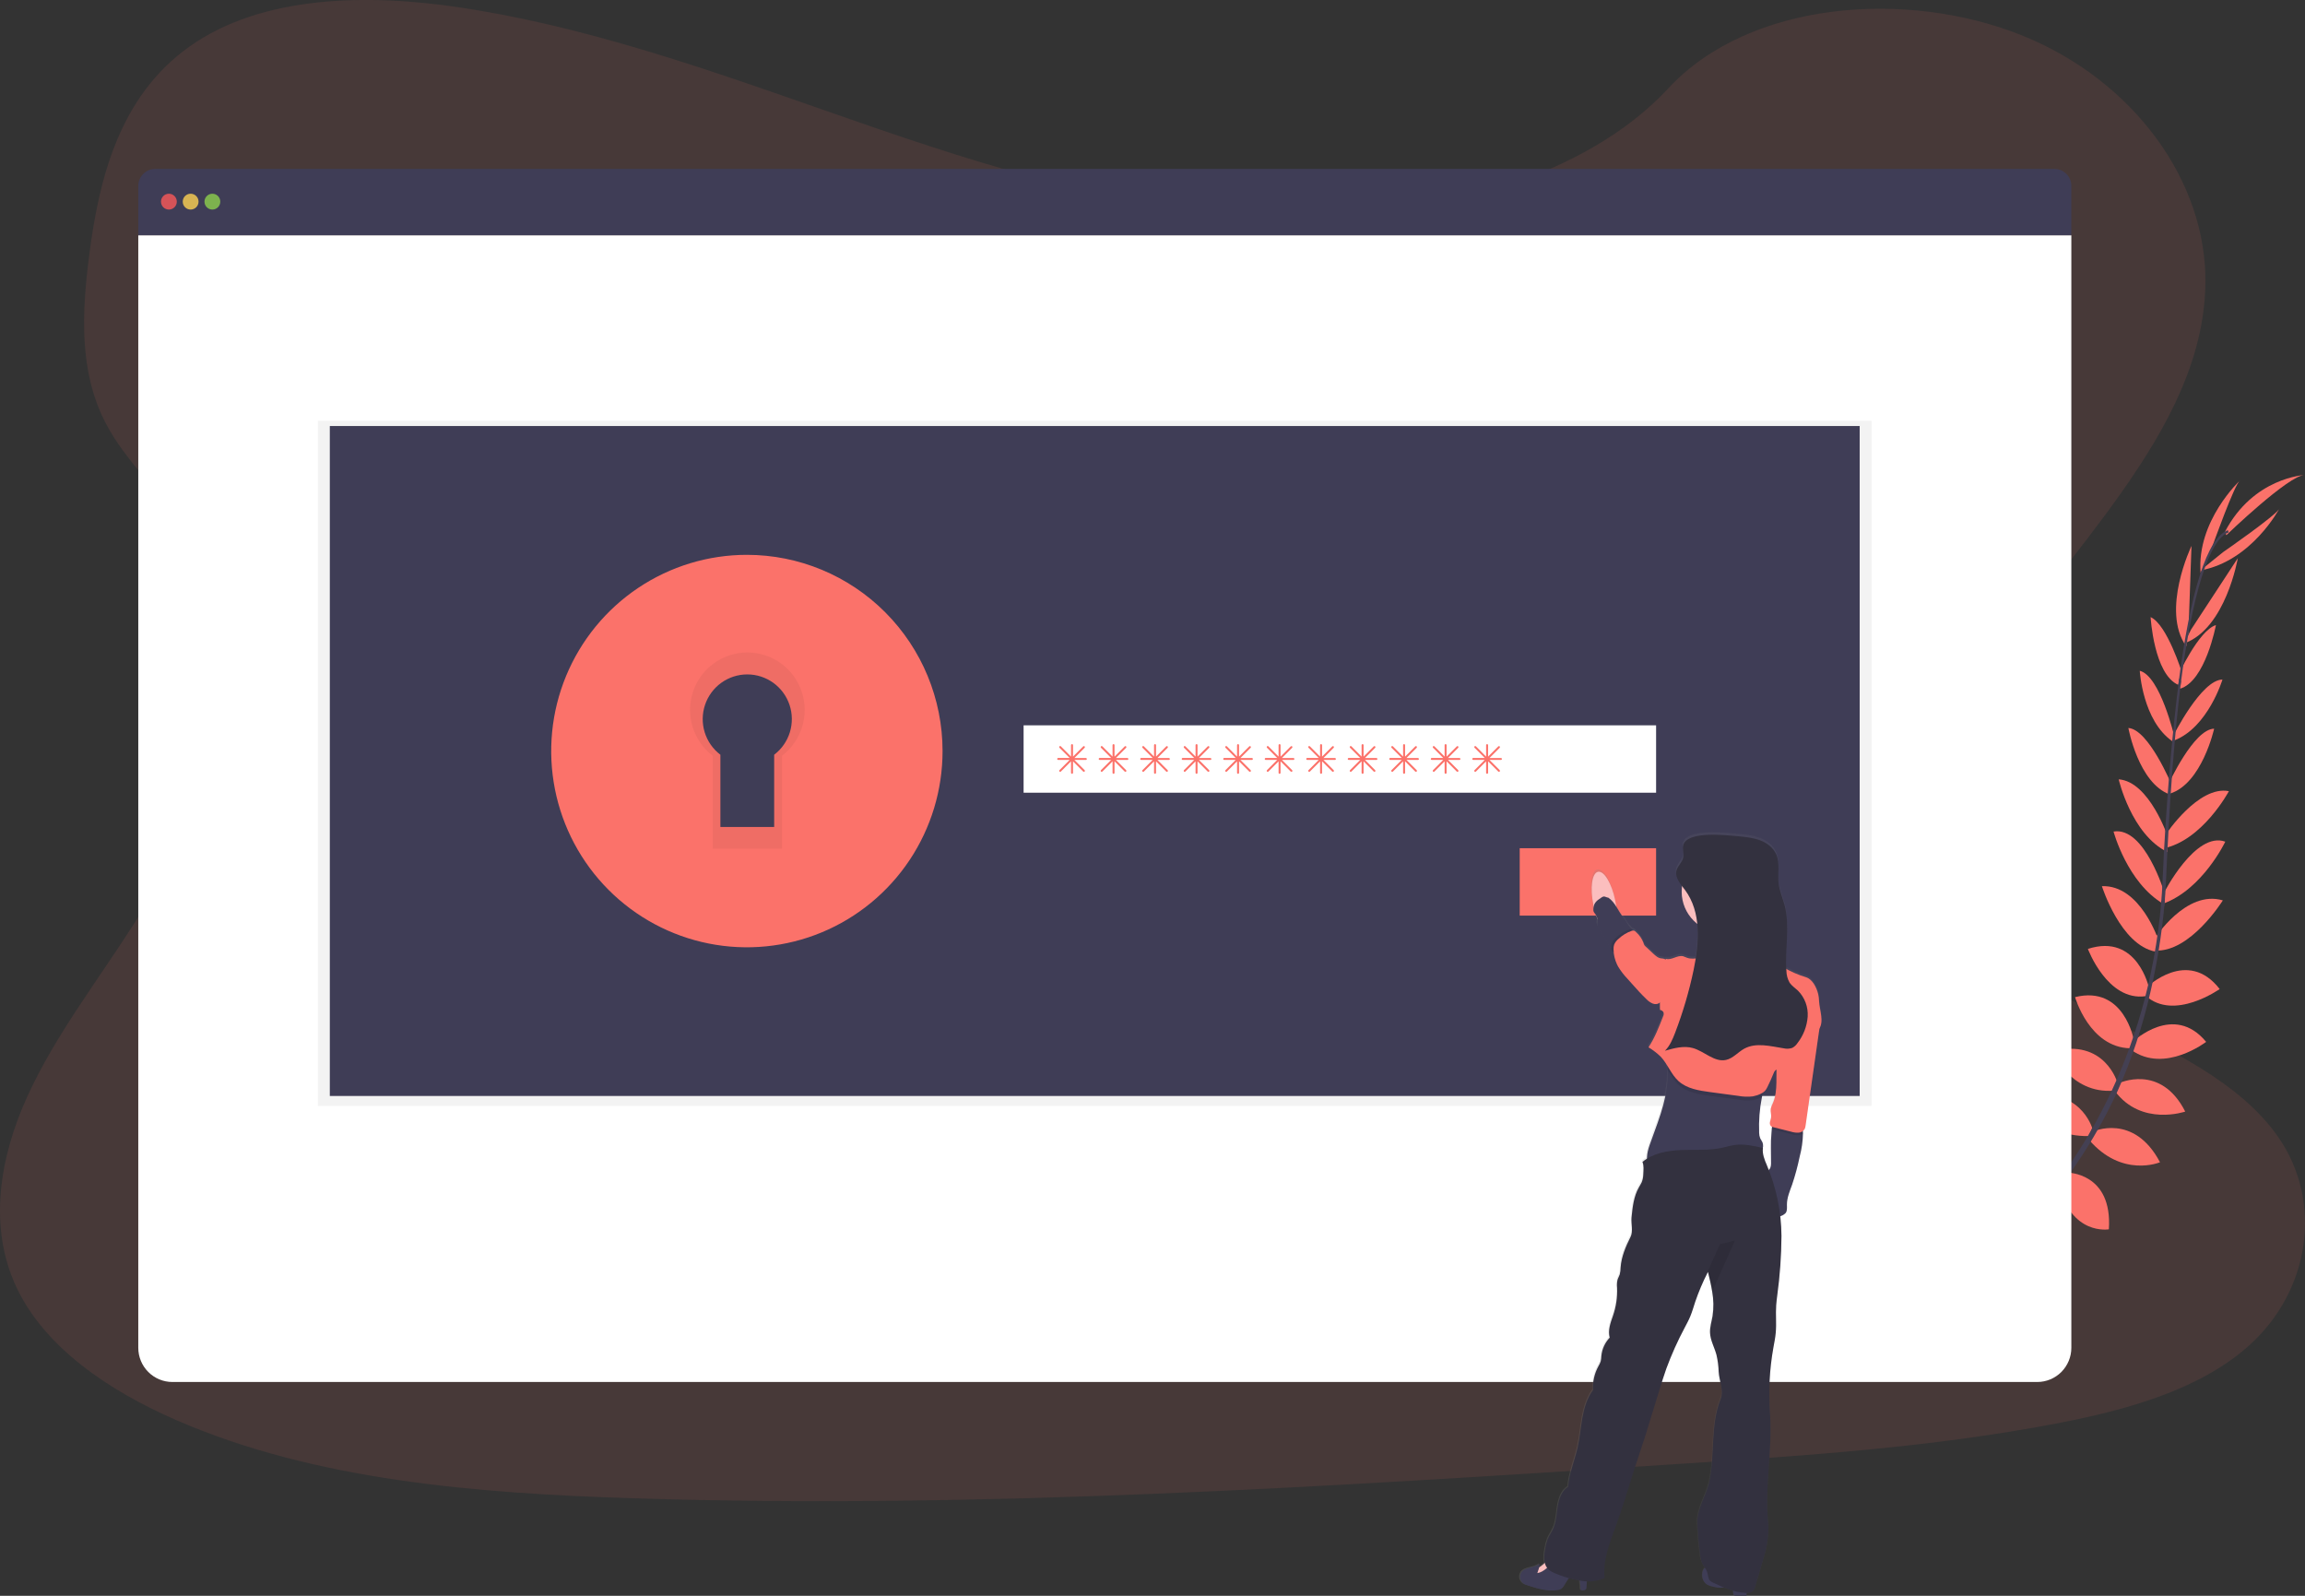 <svg width="221" height="153" viewBox="0 0 221 153" fill="none" xmlns="http://www.w3.org/2000/svg">
<rect x="0" y="0" width="221" height="153" fill="#333333" stroke="none"/>
<g clip-path="url(#clip0)">
<path opacity="0.1" d="M125.004 20.829C110.838 20.848 97.203 16.821 84.161 12.348C71.119 7.874 58.177 2.865 44.275 0.742C35.334 -0.623 25.167 -0.497 18.178 4.457C11.45 9.223 9.502 17.112 8.562 24.4C7.855 29.883 7.529 35.637 10.177 40.652C12.015 44.134 15.161 47.004 17.378 50.322C25.117 61.865 20.463 76.61 12.942 88.421C9.415 93.963 5.284 99.274 2.617 105.133C-0.049 110.992 -1.143 117.636 1.577 123.419C4.272 129.151 10.359 133.311 16.891 136.152C30.157 141.933 45.602 143.172 60.632 143.649C93.902 144.707 127.237 142.548 160.482 140.39C172.785 139.591 185.143 138.788 197.192 136.475C203.882 135.192 210.77 133.288 215.514 129.114C221.534 123.816 222.766 115.165 218.385 108.947C211.038 98.518 191.664 96.551 186.396 85.266C183.49 79.054 185.996 71.929 189.686 65.941C197.599 53.092 211.221 41.584 211.451 27.213C211.608 17.344 204.524 7.716 193.944 3.427C182.854 -1.065 167.733 0.09 159.963 8.463C151.973 17.089 137.512 20.816 125.004 20.829Z" fill="#FB726A"/>
<path d="M188.094 122.645C188.094 122.645 185.765 121.104 183.456 122.2C183.456 122.2 184.167 123.572 187.089 123.443L188.094 122.645Z" fill="#FB726A"/>
<path d="M188.389 122.726C188.389 122.726 189.098 125.433 187.32 127.274C187.32 127.274 186.252 126.159 187.32 123.426L188.389 122.726Z" fill="#FB726A"/>
<path d="M191.285 120.129C191.285 120.129 191.113 117.827 185.929 118.591C185.929 118.591 185.905 120.075 187.724 120.779C189.543 121.482 190.377 120.889 191.285 120.129Z" fill="#FB726A"/>
<path d="M191.611 120.113C191.611 120.113 193.802 120.818 191.848 125.693C191.848 125.693 190.402 125.37 190.142 123.43C189.883 121.489 190.652 120.82 191.611 120.113Z" fill="#FB726A"/>
<path d="M194.537 116.849C194.537 116.849 194.835 113.061 189.538 113.449C189.538 113.449 189.159 116.869 193.603 117.759L194.537 116.849Z" fill="#FB726A"/>
<path d="M198.037 112.573C198.037 112.573 197.311 108.28 192.016 109.559C192.016 109.559 191.998 113.27 197.173 113.595L198.037 112.573Z" fill="#FB726A"/>
<path d="M200.596 108.152C200.596 108.152 199.379 103.971 194.133 105.222C194.133 105.222 195.382 108.983 200.247 108.924L200.596 108.152Z" fill="#FB726A"/>
<path d="M203.025 103.835C203.025 103.835 201.837 99.496 196.771 100.794C196.771 100.794 198.462 104.916 202.69 104.568L203.025 103.835Z" fill="#FB726A"/>
<path d="M204.59 99.734C204.59 99.734 203.677 94.427 198.954 95.602C198.954 95.602 200.327 100.429 204.244 100.507L204.59 99.734Z" fill="#FB726A"/>
<path d="M206.059 94.779C206.059 94.779 204.962 89.431 200.184 90.978C200.184 90.978 202.057 96.033 205.72 95.511L206.059 94.779Z" fill="#FB726A"/>
<path d="M206.961 90.169C206.961 90.169 205.22 84.819 201.526 84.963C201.526 84.963 203.305 90.613 206.652 91.235L206.961 90.169Z" fill="#FB726A"/>
<path d="M207.545 85.668C207.545 85.668 205.65 79.23 202.644 79.726C202.644 79.726 203.955 84.648 207.439 86.672L207.545 85.668Z" fill="#FB726A"/>
<path d="M207.875 80.3C207.875 80.3 206.097 74.935 203.137 74.72C203.137 74.72 204.346 80 207.816 81.695L207.875 80.3Z" fill="#FB726A"/>
<path d="M208.233 75.29C208.233 75.29 206.017 69.92 204.064 69.798C204.064 69.798 205.026 75.087 208.043 76.172L208.233 75.29Z" fill="#FB726A"/>
<path d="M208.477 70.631C208.477 70.631 207.115 64.798 205.157 64.314C205.157 64.314 205.424 69.086 208.28 71.068L208.477 70.631Z" fill="#FB726A"/>
<path d="M209.216 64.526C209.216 64.526 207.784 59.876 206.197 59.167C206.197 59.167 206.51 64.65 208.851 65.663L209.216 64.526Z" fill="#FB726A"/>
<path d="M209.829 60.536L210.117 52.337C210.117 52.337 207.151 58.517 209.614 61.974L209.829 60.536Z" fill="#FB726A"/>
<path d="M212.118 52.381C212.118 52.381 214.253 46.395 214.771 46.06C214.771 46.06 210.583 49.945 210.992 54.941L212.118 52.381Z" fill="#FB726A"/>
<path d="M194.681 116.82C194.681 116.82 198.437 116.328 198.325 121.651C198.325 121.651 194.931 122.206 193.823 117.803L194.681 116.82Z" fill="#FB726A"/>
<path d="M198.215 112.428C198.215 112.428 202.555 112.415 202.195 117.863C202.195 117.863 198.551 118.517 197.349 113.458L198.215 112.428Z" fill="#FB726A"/>
<path d="M200.637 108.504C200.637 108.504 204.577 106.651 207.098 111.434C207.098 111.434 203.459 112.977 200.289 109.277L200.637 108.504Z" fill="#FB726A"/>
<path d="M203.112 103.874C203.112 103.874 207.147 101.904 209.516 106.575C209.516 106.575 205.312 108.027 202.779 104.614L203.112 103.874Z" fill="#FB726A"/>
<path d="M204.539 99.849C204.539 99.849 208.422 96.13 211.521 99.891C211.521 99.891 207.554 102.953 204.361 100.678L204.539 99.849Z" fill="#FB726A"/>
<path d="M205.839 94.652C205.839 94.652 209.745 90.851 212.819 94.827C212.819 94.827 208.435 97.949 205.699 95.45L205.839 94.652Z" fill="#FB726A"/>
<path d="M206.569 90.017C206.569 90.017 209.578 85.266 213.122 86.326C213.122 86.326 209.999 91.356 206.603 91.132L206.569 90.017Z" fill="#FB726A"/>
<path d="M207.456 85.638C207.456 85.638 210.488 79.656 213.357 80.697C213.357 80.697 211.17 85.296 207.378 86.647L207.456 85.638Z" fill="#FB726A"/>
<path d="M207.666 79.988C207.666 79.988 210.784 75.279 213.704 75.855C213.704 75.855 211.155 80.63 207.363 81.351L207.666 79.988Z" fill="#FB726A"/>
<path d="M207.909 75.186C207.909 75.186 210.325 69.901 212.288 69.865C212.288 69.865 211.128 75.112 208.072 76.083L207.909 75.186Z" fill="#FB726A"/>
<path d="M208.383 70.516C208.383 70.516 211.068 65.165 213.086 65.154C213.086 65.154 211.712 69.73 208.472 70.986L208.383 70.516Z" fill="#FB726A"/>
<path d="M208.786 64.861C208.786 64.861 210.795 60.433 212.459 59.931C212.459 59.931 211.454 65.328 209.008 66.035L208.786 64.861Z" fill="#FB726A"/>
<path d="M210.067 60.374L214.557 53.516C214.557 53.516 213.406 60.281 209.411 61.687L210.067 60.374Z" fill="#FB726A"/>
<path d="M213.149 52.934C213.149 52.934 218.366 49.323 218.555 48.74C218.555 48.74 215.902 53.797 210.975 54.69L213.149 52.934Z" fill="#FB726A"/>
<path d="M213.461 51.309C213.461 51.309 219.452 45.534 220.981 45.539C220.981 45.539 216.041 45.766 213.317 51.001L213.461 51.309Z" fill="#FB726A"/>
<path d="M208.845 65.718L209.063 65.746C210.189 56.912 211.83 51.684 213.683 51.043L213.611 50.834C211.646 51.518 209.993 56.666 208.845 65.718Z" fill="#444053"/>
<path d="M207.188 86.847L207.518 86.873C207.588 86.049 207.641 85.205 207.677 84.363C207.992 77.05 208.479 70.334 209.12 65.3L208.93 65.062C208.288 70.108 207.662 77.025 207.348 84.35C207.312 85.186 207.259 86.026 207.188 86.847Z" fill="#444053"/>
<path d="M181.946 126.86C182.003 126.835 187.807 124.235 193.832 118.036C197.362 114.406 200.294 110.236 202.521 105.684C205.307 99.996 207.005 93.006 207.573 86.216L207.23 86.377C205.951 101.619 199.032 112.033 193.531 117.706C187.565 123.85 181.825 126.423 181.768 126.447L181.946 126.86Z" fill="#444053"/>
<path d="M196.976 16.197H14.88C14.45 16.197 14.037 16.369 13.733 16.674C13.429 16.979 13.258 17.392 13.258 17.824V22.564H198.598V17.824C198.598 17.392 198.427 16.979 198.123 16.674C197.819 16.369 197.406 16.197 196.976 16.197Z" fill="#3F3D56"/>
<path d="M13.258 22.564V129.222C13.258 130.092 13.603 130.926 14.216 131.541C14.829 132.157 15.662 132.502 16.529 132.502H195.327C196.195 132.502 197.027 132.157 197.64 131.541C198.253 130.926 198.598 130.092 198.598 129.222V22.564H13.258Z" fill="white"/>
<path opacity="0.8" d="M16.194 20.093C16.612 20.093 16.952 19.753 16.952 19.333C16.952 18.913 16.612 18.573 16.194 18.573C15.775 18.573 15.435 18.913 15.435 19.333C15.435 19.753 15.775 20.093 16.194 20.093Z" fill="#FA5959"/>
<path opacity="0.8" d="M18.278 20.093C18.697 20.093 19.036 19.753 19.036 19.333C19.036 18.913 18.697 18.573 18.278 18.573C17.86 18.573 17.52 18.913 17.52 19.333C17.52 19.753 17.86 20.093 18.278 20.093Z" fill="#FED253"/>
<path opacity="0.8" d="M20.363 20.093C20.781 20.093 21.121 19.753 21.121 19.333C21.121 18.913 20.781 18.573 20.363 18.573C19.944 18.573 19.605 18.913 19.605 19.333C19.605 19.753 19.944 20.093 20.363 20.093Z" fill="#8CCF4D"/>
<path opacity="0.05" d="M179.441 40.348H30.486V106.029H179.441V40.348Z" fill="black"/>
<path d="M178.304 40.846H31.623V105.079H178.304V40.846Z" fill="#3F3D56"/>
<path d="M71.61 57.377C68.724 57.377 65.903 58.235 63.503 59.843C61.103 61.451 59.233 63.737 58.128 66.41C57.024 69.084 56.735 72.026 57.298 74.865C57.861 77.704 59.251 80.311 61.291 82.358C63.332 84.404 65.932 85.798 68.763 86.362C71.594 86.927 74.528 86.637 77.194 85.53C79.86 84.422 82.139 82.546 83.743 80.14C85.346 77.734 86.202 74.904 86.202 72.01C86.202 70.089 85.825 68.186 85.091 66.41C84.358 64.635 83.283 63.022 81.928 61.663C80.573 60.304 78.964 59.226 77.194 58.491C75.424 57.756 73.526 57.377 71.61 57.377ZM74.227 72.362V79.291H69.069V72.362C68.355 71.82 67.829 71.067 67.564 70.209C67.3 69.351 67.312 68.432 67.597 67.581C67.882 66.73 68.426 65.99 69.153 65.466C69.88 64.942 70.752 64.66 71.648 64.66C72.543 64.66 73.416 64.942 74.143 65.466C74.869 65.99 75.414 66.73 75.699 67.581C75.984 68.432 75.995 69.351 75.731 70.209C75.467 71.067 74.941 71.82 74.227 72.362Z" fill="#FB726A"/>
<path opacity="0.05" d="M71.61 57.377C68.724 57.377 65.903 58.235 63.503 59.843C61.103 61.451 59.233 63.737 58.128 66.41C57.024 69.084 56.735 72.026 57.298 74.865C57.861 77.704 59.251 80.311 61.291 82.358C63.332 84.404 65.932 85.798 68.763 86.362C71.594 86.927 74.528 86.637 77.194 85.53C79.86 84.422 82.139 82.546 83.743 80.14C85.346 77.734 86.202 74.904 86.202 72.01C86.202 70.089 85.825 68.186 85.091 66.41C84.358 64.635 83.283 63.022 81.928 61.663C80.573 60.304 78.964 59.226 77.194 58.491C75.424 57.756 73.526 57.377 71.61 57.377ZM74.227 72.362V79.291H69.069V72.362C68.355 71.82 67.829 71.067 67.564 70.209C67.3 69.351 67.312 68.432 67.597 67.581C67.882 66.73 68.426 65.99 69.153 65.466C69.88 64.942 70.752 64.66 71.648 64.66C72.543 64.66 73.416 64.942 74.143 65.466C74.869 65.99 75.414 66.73 75.699 67.581C75.984 68.432 75.995 69.351 75.731 70.209C75.467 71.067 74.941 71.82 74.227 72.362Z" fill="black"/>
<path d="M71.61 53.196C67.899 53.196 64.272 54.3 61.187 56.367C58.101 58.434 55.697 61.373 54.276 64.81C52.856 68.248 52.485 72.031 53.209 75.681C53.933 79.33 55.72 82.683 58.343 85.314C60.967 87.945 64.31 89.737 67.95 90.463C71.589 91.189 75.361 90.816 78.79 89.392C82.218 87.968 85.148 85.557 87.209 82.463C89.271 79.369 90.371 75.731 90.371 72.01C90.371 67.02 88.395 62.235 84.876 58.707C81.358 55.178 76.586 53.196 71.61 53.196ZM74.974 72.463V81.37H68.341V72.463C67.423 71.766 66.746 70.797 66.406 69.694C66.066 68.591 66.081 67.409 66.447 66.314C66.814 65.219 67.514 64.268 68.449 63.594C69.383 62.919 70.506 62.557 71.657 62.557C72.809 62.557 73.931 62.919 74.866 63.594C75.801 64.268 76.501 65.219 76.867 66.314C77.234 67.409 77.248 68.591 76.908 69.694C76.569 70.797 75.892 71.766 74.974 72.463Z" fill="#FB726A"/>
<path d="M158.784 69.542H98.141V76.003H158.784V69.542Z" fill="white"/>
<path d="M158.784 81.324H145.708V87.786H158.784V81.324Z" fill="#FB726A"/>
<path d="M104.111 72.675H103.013L103.989 71.699C104.007 71.68 104.017 71.656 104.017 71.631C104.017 71.606 104.007 71.582 103.989 71.564C103.981 71.555 103.97 71.548 103.959 71.543C103.947 71.538 103.935 71.536 103.922 71.536C103.91 71.536 103.897 71.538 103.886 71.543C103.874 71.548 103.864 71.555 103.855 71.564L102.879 72.542V71.44C102.879 71.415 102.869 71.391 102.851 71.373C102.833 71.355 102.809 71.345 102.784 71.345C102.759 71.346 102.735 71.356 102.718 71.374C102.7 71.391 102.69 71.415 102.689 71.44V72.542L101.715 71.558C101.706 71.549 101.696 71.542 101.684 71.537C101.673 71.532 101.661 71.53 101.648 71.53C101.635 71.53 101.623 71.532 101.612 71.537C101.6 71.542 101.59 71.549 101.581 71.558C101.563 71.576 101.553 71.6 101.553 71.626C101.553 71.651 101.563 71.675 101.581 71.693L102.557 72.67H101.458C101.433 72.67 101.409 72.68 101.391 72.698C101.373 72.716 101.363 72.74 101.363 72.765C101.363 72.79 101.373 72.814 101.391 72.832C101.408 72.85 101.432 72.86 101.458 72.86H102.557L101.581 73.838C101.563 73.857 101.553 73.881 101.553 73.906C101.553 73.931 101.563 73.955 101.581 73.973C101.599 73.99 101.623 74 101.648 74C101.673 74 101.697 73.99 101.715 73.973L102.689 72.995V74.095C102.689 74.12 102.699 74.144 102.717 74.162C102.735 74.18 102.759 74.19 102.784 74.19C102.809 74.19 102.833 74.18 102.851 74.162C102.869 74.144 102.879 74.12 102.879 74.095V72.995L103.855 73.973C103.873 73.99 103.897 74 103.922 74C103.947 74 103.971 73.99 103.989 73.973C104.007 73.955 104.017 73.931 104.017 73.906C104.017 73.881 104.007 73.857 103.989 73.838L103.013 72.86H104.111C104.136 72.86 104.16 72.85 104.178 72.832C104.195 72.814 104.205 72.79 104.205 72.765C104.204 72.741 104.193 72.718 104.176 72.701C104.158 72.685 104.135 72.675 104.111 72.675Z" fill="#FB726A"/>
<path d="M108.09 72.675H106.993L107.969 71.699C107.987 71.68 107.996 71.656 107.996 71.631C107.996 71.606 107.987 71.582 107.969 71.564C107.96 71.555 107.95 71.548 107.938 71.543C107.927 71.538 107.914 71.536 107.902 71.536C107.889 71.536 107.877 71.538 107.865 71.543C107.854 71.548 107.843 71.555 107.835 71.564L106.859 72.542V71.44C106.859 71.415 106.849 71.391 106.831 71.373C106.813 71.355 106.789 71.345 106.764 71.345C106.739 71.346 106.715 71.356 106.697 71.374C106.68 71.391 106.67 71.415 106.669 71.44V72.542L105.695 71.558C105.686 71.549 105.676 71.542 105.664 71.537C105.653 71.532 105.64 71.53 105.628 71.53C105.615 71.53 105.603 71.532 105.591 71.537C105.58 71.542 105.569 71.549 105.56 71.558C105.543 71.576 105.533 71.6 105.533 71.626C105.533 71.651 105.543 71.675 105.56 71.693L106.536 72.67H105.437C105.412 72.67 105.388 72.68 105.371 72.698C105.353 72.716 105.343 72.74 105.343 72.765C105.343 72.79 105.353 72.814 105.37 72.832C105.388 72.85 105.412 72.86 105.437 72.86H106.536L105.56 73.838C105.543 73.857 105.533 73.881 105.533 73.906C105.533 73.931 105.543 73.955 105.56 73.973C105.579 73.99 105.603 74 105.628 74C105.653 74 105.677 73.99 105.695 73.973L106.669 72.995V74.095C106.669 74.12 106.679 74.144 106.697 74.162C106.715 74.18 106.739 74.19 106.764 74.19C106.789 74.19 106.813 74.18 106.831 74.162C106.849 74.144 106.859 74.12 106.859 74.095V72.995L107.835 73.973C107.853 73.99 107.877 74 107.902 74C107.927 74 107.951 73.99 107.969 73.973C107.987 73.955 107.996 73.931 107.996 73.906C107.996 73.881 107.987 73.857 107.969 73.838L106.993 72.86H108.09C108.116 72.86 108.14 72.85 108.157 72.832C108.175 72.814 108.185 72.79 108.185 72.765C108.184 72.741 108.173 72.718 108.155 72.701C108.138 72.685 108.115 72.675 108.09 72.675Z" fill="#FB726A"/>
<path d="M112.07 72.675H110.973L111.949 71.699C111.966 71.68 111.976 71.656 111.976 71.631C111.976 71.606 111.966 71.582 111.949 71.564C111.94 71.555 111.929 71.548 111.918 71.543C111.906 71.538 111.894 71.536 111.881 71.536C111.869 71.536 111.857 71.538 111.845 71.543C111.833 71.548 111.823 71.555 111.814 71.564L110.838 72.542V71.44C110.838 71.415 110.828 71.391 110.81 71.373C110.793 71.355 110.769 71.345 110.743 71.345C110.718 71.346 110.695 71.356 110.677 71.374C110.659 71.391 110.649 71.415 110.649 71.44V72.542L109.675 71.558C109.666 71.549 109.655 71.542 109.644 71.537C109.632 71.532 109.62 71.53 109.607 71.53C109.595 71.53 109.582 71.532 109.571 71.537C109.559 71.542 109.549 71.549 109.54 71.558C109.523 71.576 109.513 71.6 109.513 71.626C109.513 71.651 109.523 71.675 109.54 71.693L110.516 72.67H109.417C109.392 72.67 109.368 72.68 109.35 72.698C109.333 72.716 109.323 72.74 109.322 72.765C109.322 72.79 109.332 72.814 109.35 72.832C109.368 72.85 109.392 72.86 109.417 72.86H110.516L109.54 73.838C109.523 73.857 109.513 73.881 109.513 73.906C109.513 73.931 109.523 73.955 109.54 73.973C109.558 73.99 109.582 74 109.607 74C109.632 74 109.656 73.99 109.675 73.973L110.649 72.995V74.095C110.649 74.12 110.659 74.144 110.676 74.162C110.694 74.18 110.718 74.19 110.743 74.19C110.769 74.19 110.793 74.18 110.81 74.162C110.828 74.144 110.838 74.12 110.838 74.095V72.995L111.814 73.973C111.832 73.99 111.856 74 111.881 74C111.906 74 111.931 73.99 111.949 73.973C111.966 73.955 111.976 73.931 111.976 73.906C111.976 73.881 111.966 73.857 111.949 73.838L110.973 72.86H112.07C112.095 72.86 112.119 72.85 112.137 72.832C112.155 72.814 112.165 72.79 112.165 72.765C112.163 72.741 112.153 72.718 112.135 72.701C112.117 72.685 112.094 72.675 112.07 72.675Z" fill="#FB726A"/>
<path d="M116.05 72.675H114.952L115.928 71.699C115.946 71.68 115.956 71.656 115.956 71.631C115.956 71.606 115.946 71.582 115.928 71.564C115.92 71.555 115.909 71.548 115.898 71.543C115.886 71.538 115.874 71.536 115.861 71.536C115.849 71.536 115.836 71.538 115.825 71.543C115.813 71.548 115.803 71.555 115.794 71.564L114.818 72.542V71.44C114.818 71.415 114.808 71.391 114.79 71.373C114.772 71.355 114.748 71.345 114.723 71.345C114.698 71.346 114.674 71.356 114.657 71.374C114.639 71.391 114.629 71.415 114.628 71.44V72.542L113.654 71.558C113.646 71.549 113.635 71.542 113.624 71.537C113.612 71.532 113.6 71.53 113.587 71.53C113.575 71.53 113.562 71.532 113.551 71.537C113.539 71.542 113.529 71.549 113.52 71.558C113.502 71.576 113.493 71.6 113.493 71.626C113.493 71.651 113.502 71.675 113.52 71.693L114.496 72.67H113.397C113.372 72.67 113.348 72.68 113.33 72.698C113.312 72.716 113.302 72.74 113.302 72.765C113.302 72.79 113.312 72.814 113.33 72.832C113.347 72.85 113.372 72.86 113.397 72.86H114.496L113.52 73.838C113.502 73.857 113.493 73.881 113.493 73.906C113.493 73.931 113.502 73.955 113.52 73.973C113.538 73.99 113.562 74 113.587 74C113.612 74 113.636 73.99 113.654 73.973L114.628 72.995V74.095C114.628 74.12 114.638 74.144 114.656 74.162C114.674 74.18 114.698 74.19 114.723 74.19C114.748 74.19 114.772 74.18 114.79 74.162C114.808 74.144 114.818 74.12 114.818 74.095V72.995L115.794 73.973C115.812 73.99 115.836 74 115.861 74C115.886 74 115.91 73.99 115.928 73.973C115.946 73.955 115.956 73.931 115.956 73.906C115.956 73.881 115.946 73.857 115.928 73.838L114.952 72.86H116.05C116.075 72.86 116.099 72.85 116.117 72.832C116.135 72.814 116.145 72.79 116.145 72.765C116.143 72.741 116.132 72.718 116.115 72.701C116.097 72.685 116.074 72.675 116.05 72.675Z" fill="#FB726A"/>
<path d="M120.03 72.675H118.932L119.908 71.699C119.926 71.68 119.935 71.656 119.935 71.631C119.935 71.606 119.926 71.582 119.908 71.564C119.899 71.555 119.889 71.548 119.877 71.543C119.866 71.538 119.853 71.536 119.841 71.536C119.828 71.536 119.816 71.538 119.804 71.543C119.793 71.548 119.782 71.555 119.774 71.564L118.798 72.542V71.44C118.798 71.415 118.788 71.391 118.77 71.373C118.752 71.355 118.728 71.345 118.703 71.345C118.678 71.346 118.654 71.356 118.636 71.374C118.619 71.391 118.609 71.415 118.608 71.44V72.542L117.634 71.558C117.625 71.549 117.615 71.542 117.603 71.537C117.592 71.532 117.579 71.53 117.567 71.53C117.554 71.53 117.542 71.532 117.53 71.537C117.519 71.542 117.508 71.549 117.5 71.558C117.482 71.576 117.472 71.6 117.472 71.626C117.472 71.651 117.482 71.675 117.5 71.693L118.476 72.67H117.376C117.351 72.67 117.328 72.68 117.31 72.698C117.292 72.716 117.282 72.74 117.282 72.765C117.282 72.79 117.292 72.814 117.309 72.832C117.327 72.85 117.351 72.86 117.376 72.86H118.476L117.5 73.838C117.482 73.857 117.472 73.881 117.472 73.906C117.472 73.931 117.482 73.955 117.5 73.973C117.518 73.99 117.542 74 117.567 74C117.592 74 117.616 73.99 117.634 73.973L118.608 72.995V74.095C118.608 74.12 118.618 74.144 118.636 74.162C118.654 74.18 118.678 74.19 118.703 74.19C118.728 74.19 118.752 74.18 118.77 74.162C118.788 74.144 118.798 74.12 118.798 74.095V72.995L119.774 73.973C119.792 73.99 119.816 74 119.841 74C119.866 74 119.89 73.99 119.908 73.973C119.926 73.955 119.935 73.931 119.935 73.906C119.935 73.881 119.926 73.857 119.908 73.838L118.932 72.86H120.03C120.055 72.86 120.079 72.85 120.096 72.832C120.114 72.814 120.124 72.79 120.124 72.765C120.123 72.741 120.112 72.718 120.095 72.701C120.077 72.685 120.054 72.675 120.03 72.675Z" fill="#FB726A"/>
<path d="M124.009 72.675H122.912L123.888 71.699C123.905 71.68 123.915 71.656 123.915 71.631C123.915 71.606 123.905 71.582 123.888 71.564C123.879 71.555 123.869 71.548 123.857 71.543C123.845 71.538 123.833 71.536 123.821 71.536C123.808 71.536 123.796 71.538 123.784 71.543C123.773 71.548 123.762 71.555 123.753 71.564L122.777 72.542V71.44C122.777 71.415 122.767 71.391 122.75 71.373C122.732 71.355 122.708 71.345 122.683 71.345C122.658 71.346 122.634 71.356 122.616 71.374C122.598 71.391 122.588 71.415 122.588 71.44V72.542L121.614 71.558C121.605 71.549 121.594 71.542 121.583 71.537C121.571 71.532 121.559 71.53 121.546 71.53C121.534 71.53 121.522 71.532 121.51 71.537C121.498 71.542 121.488 71.549 121.479 71.558C121.462 71.576 121.452 71.6 121.452 71.626C121.452 71.651 121.462 71.675 121.479 71.693L122.455 72.67H121.356C121.331 72.67 121.307 72.68 121.29 72.698C121.272 72.716 121.262 72.74 121.261 72.765C121.261 72.79 121.271 72.814 121.289 72.832C121.307 72.85 121.331 72.86 121.356 72.86H122.455L121.479 73.838C121.462 73.857 121.452 73.881 121.452 73.906C121.452 73.931 121.462 73.955 121.479 73.973C121.497 73.99 121.521 74 121.546 74C121.571 74 121.595 73.99 121.614 73.973L122.588 72.995V74.095C122.588 74.12 122.598 74.144 122.616 74.162C122.633 74.18 122.657 74.19 122.683 74.19C122.708 74.19 122.732 74.18 122.75 74.162C122.767 74.144 122.777 74.12 122.777 74.095V72.995L123.753 73.973C123.772 73.99 123.796 74 123.821 74C123.846 74 123.87 73.99 123.888 73.973C123.905 73.955 123.915 73.931 123.915 73.906C123.915 73.881 123.905 73.857 123.888 73.838L122.912 72.86H124.009C124.034 72.86 124.058 72.85 124.076 72.832C124.094 72.814 124.104 72.79 124.104 72.765C124.102 72.741 124.092 72.718 124.074 72.701C124.057 72.685 124.033 72.675 124.009 72.675Z" fill="#FB726A"/>
<path d="M127.989 72.675H126.892L127.868 71.699C127.885 71.68 127.895 71.656 127.895 71.631C127.895 71.606 127.885 71.582 127.868 71.564C127.859 71.555 127.848 71.548 127.837 71.543C127.825 71.538 127.813 71.536 127.8 71.536C127.788 71.536 127.775 71.538 127.764 71.543C127.752 71.548 127.742 71.555 127.733 71.564L126.757 72.542V71.44C126.757 71.415 126.747 71.391 126.729 71.373C126.712 71.355 126.687 71.345 126.662 71.345C126.637 71.346 126.613 71.356 126.596 71.374C126.578 71.391 126.568 71.415 126.568 71.44V72.542L125.593 71.558C125.585 71.549 125.574 71.542 125.563 71.537C125.551 71.532 125.539 71.53 125.526 71.53C125.514 71.53 125.501 71.532 125.49 71.537C125.478 71.542 125.468 71.549 125.459 71.558C125.441 71.576 125.432 71.6 125.432 71.626C125.432 71.651 125.441 71.675 125.459 71.693L126.435 72.67H125.336C125.311 72.67 125.287 72.68 125.269 72.698C125.252 72.716 125.241 72.74 125.241 72.765C125.241 72.79 125.251 72.814 125.269 72.832C125.286 72.85 125.311 72.86 125.336 72.86H126.435L125.459 73.838C125.441 73.857 125.432 73.881 125.432 73.906C125.432 73.931 125.441 73.955 125.459 73.973C125.477 73.99 125.501 74 125.526 74C125.551 74 125.575 73.99 125.593 73.973L126.568 72.995V74.095C126.568 74.12 126.578 74.144 126.595 74.162C126.613 74.18 126.637 74.19 126.662 74.19C126.687 74.19 126.712 74.18 126.729 74.162C126.747 74.144 126.757 74.12 126.757 74.095V72.995L127.733 73.973C127.751 73.99 127.775 74 127.8 74C127.825 74 127.849 73.99 127.868 73.973C127.885 73.955 127.895 73.931 127.895 73.906C127.895 73.881 127.885 73.857 127.868 73.838L126.892 72.86H127.989C128.014 72.86 128.038 72.85 128.056 72.832C128.074 72.814 128.084 72.79 128.084 72.765C128.082 72.741 128.072 72.718 128.054 72.701C128.036 72.685 128.013 72.675 127.989 72.675Z" fill="#FB726A"/>
<path d="M131.969 72.675H130.871L131.847 71.699C131.865 71.68 131.875 71.656 131.875 71.631C131.875 71.606 131.865 71.582 131.847 71.564C131.839 71.555 131.828 71.548 131.816 71.543C131.805 71.538 131.793 71.536 131.78 71.536C131.768 71.536 131.755 71.538 131.744 71.543C131.732 71.548 131.722 71.555 131.713 71.564L130.737 72.542V71.44C130.737 71.415 130.727 71.391 130.709 71.373C130.691 71.355 130.667 71.345 130.642 71.345C130.617 71.346 130.593 71.356 130.576 71.374C130.558 71.391 130.548 71.415 130.547 71.44V72.542L129.573 71.558C129.564 71.549 129.554 71.542 129.542 71.537C129.531 71.532 129.518 71.53 129.506 71.53C129.493 71.53 129.481 71.532 129.469 71.537C129.458 71.542 129.447 71.549 129.439 71.558C129.421 71.576 129.411 71.6 129.411 71.626C129.411 71.651 129.421 71.675 129.439 71.693L130.415 72.67H129.315C129.29 72.67 129.267 72.68 129.249 72.698C129.231 72.716 129.221 72.74 129.221 72.765C129.221 72.79 129.231 72.814 129.248 72.832C129.266 72.85 129.29 72.86 129.315 72.86H130.415L129.439 73.838C129.421 73.857 129.411 73.881 129.411 73.906C129.411 73.931 129.421 73.955 129.439 73.973C129.457 73.99 129.481 74 129.506 74C129.531 74 129.555 73.99 129.573 73.973L130.547 72.995V74.095C130.547 74.12 130.557 74.144 130.575 74.162C130.593 74.18 130.617 74.19 130.642 74.19C130.667 74.19 130.691 74.18 130.709 74.162C130.727 74.144 130.737 74.12 130.737 74.095V72.995L131.713 73.973C131.731 73.99 131.755 74 131.78 74C131.805 74 131.829 73.99 131.847 73.973C131.865 73.955 131.875 73.931 131.875 73.906C131.875 73.881 131.865 73.857 131.847 73.838L130.871 72.86H131.969C131.994 72.86 132.018 72.85 132.036 72.832C132.053 72.814 132.063 72.79 132.063 72.765C132.062 72.741 132.051 72.718 132.034 72.701C132.016 72.685 131.993 72.675 131.969 72.675Z" fill="#FB726A"/>
<path d="M135.948 72.675H134.851L135.827 71.699C135.844 71.68 135.854 71.656 135.854 71.631C135.854 71.606 135.844 71.582 135.827 71.564C135.818 71.555 135.808 71.548 135.796 71.543C135.785 71.538 135.772 71.536 135.76 71.536C135.747 71.536 135.735 71.538 135.723 71.543C135.712 71.548 135.701 71.555 135.692 71.564L134.716 72.542V71.44C134.716 71.415 134.706 71.391 134.689 71.373C134.671 71.355 134.647 71.345 134.622 71.345C134.597 71.346 134.573 71.356 134.555 71.374C134.537 71.391 134.527 71.415 134.527 71.44V72.542L133.553 71.558C133.544 71.549 133.534 71.542 133.522 71.537C133.51 71.532 133.498 71.53 133.486 71.53C133.473 71.53 133.461 71.532 133.449 71.537C133.438 71.542 133.427 71.549 133.418 71.558C133.401 71.576 133.391 71.6 133.391 71.626C133.391 71.651 133.401 71.675 133.418 71.693L134.394 72.67H133.295C133.27 72.67 133.246 72.68 133.229 72.698C133.211 72.716 133.201 72.74 133.2 72.765C133.2 72.79 133.21 72.814 133.228 72.832C133.246 72.85 133.27 72.86 133.295 72.86H134.394L133.418 73.838C133.401 73.857 133.391 73.881 133.391 73.906C133.391 73.931 133.401 73.955 133.418 73.973C133.436 73.99 133.461 74 133.486 74C133.51 74 133.535 73.99 133.553 73.973L134.527 72.995V74.095C134.527 74.12 134.537 74.144 134.555 74.162C134.572 74.18 134.596 74.19 134.622 74.19C134.647 74.19 134.671 74.18 134.689 74.162C134.706 74.144 134.716 74.12 134.716 74.095V72.995L135.692 73.973C135.711 73.99 135.735 74 135.76 74C135.785 74 135.809 73.99 135.827 73.973C135.844 73.955 135.854 73.931 135.854 73.906C135.854 73.881 135.844 73.857 135.827 73.838L134.851 72.86H135.948C135.973 72.86 135.997 72.85 136.015 72.832C136.033 72.814 136.043 72.79 136.043 72.765C136.041 72.741 136.031 72.718 136.013 72.701C135.996 72.685 135.972 72.675 135.948 72.675Z" fill="#FB726A"/>
<path d="M139.928 72.675H138.831L139.807 71.699C139.824 71.68 139.834 71.656 139.834 71.631C139.834 71.606 139.824 71.582 139.807 71.564C139.798 71.555 139.787 71.548 139.776 71.543C139.764 71.538 139.752 71.536 139.739 71.536C139.727 71.536 139.714 71.538 139.703 71.543C139.691 71.548 139.681 71.555 139.672 71.564L138.696 72.542V71.44C138.696 71.415 138.686 71.391 138.668 71.373C138.651 71.355 138.627 71.345 138.601 71.345C138.576 71.346 138.553 71.356 138.535 71.374C138.517 71.391 138.507 71.415 138.507 71.44V72.542L137.533 71.558C137.524 71.549 137.513 71.542 137.502 71.537C137.49 71.532 137.478 71.53 137.465 71.53C137.453 71.53 137.44 71.532 137.429 71.537C137.417 71.542 137.407 71.549 137.398 71.558C137.381 71.576 137.371 71.6 137.371 71.626C137.371 71.651 137.381 71.675 137.398 71.693L138.374 72.67H137.275C137.25 72.67 137.226 72.68 137.208 72.698C137.191 72.716 137.181 72.74 137.18 72.765C137.18 72.79 137.19 72.814 137.208 72.832C137.226 72.85 137.25 72.86 137.275 72.86H138.374L137.398 73.838C137.381 73.857 137.371 73.881 137.371 73.906C137.371 73.931 137.381 73.955 137.398 73.973C137.416 73.99 137.44 74 137.465 74C137.49 74 137.514 73.99 137.533 73.973L138.507 72.995V74.095C138.507 74.12 138.517 74.144 138.534 74.162C138.552 74.18 138.576 74.19 138.601 74.19C138.627 74.19 138.651 74.18 138.668 74.162C138.686 74.144 138.696 74.12 138.696 74.095V72.995L139.672 73.973C139.69 73.99 139.714 74 139.739 74C139.764 74 139.788 73.99 139.807 73.973C139.824 73.955 139.834 73.931 139.834 73.906C139.834 73.881 139.824 73.857 139.807 73.838L138.831 72.86H139.928C139.953 72.86 139.977 72.85 139.995 72.832C140.013 72.814 140.023 72.79 140.023 72.765C140.021 72.741 140.011 72.718 139.993 72.701C139.975 72.685 139.952 72.675 139.928 72.675Z" fill="#FB726A"/>
<path d="M143.908 72.675H142.81L143.786 71.699C143.804 71.68 143.813 71.656 143.813 71.631C143.813 71.606 143.804 71.582 143.786 71.564C143.777 71.555 143.767 71.548 143.755 71.543C143.744 71.538 143.731 71.536 143.719 71.536C143.706 71.536 143.694 71.538 143.683 71.543C143.671 71.548 143.66 71.555 143.652 71.564L142.676 72.542V71.44C142.676 71.415 142.666 71.391 142.648 71.373C142.63 71.355 142.606 71.345 142.581 71.345C142.556 71.346 142.532 71.356 142.514 71.374C142.497 71.391 142.487 71.415 142.486 71.44V72.542L141.512 71.558C141.503 71.549 141.493 71.542 141.481 71.537C141.47 71.532 141.457 71.53 141.445 71.53C141.432 71.53 141.42 71.532 141.408 71.537C141.397 71.542 141.386 71.549 141.378 71.558C141.36 71.576 141.35 71.6 141.35 71.626C141.35 71.651 141.36 71.675 141.378 71.693L142.354 72.67H141.254C141.229 72.67 141.206 72.68 141.188 72.698C141.17 72.716 141.16 72.74 141.16 72.765C141.16 72.79 141.17 72.814 141.187 72.832C141.205 72.85 141.229 72.86 141.254 72.86H142.354L141.378 73.838C141.36 73.857 141.35 73.881 141.35 73.906C141.35 73.931 141.36 73.955 141.378 73.973C141.396 73.99 141.42 74 141.445 74C141.47 74 141.494 73.99 141.512 73.973L142.486 72.995V74.095C142.486 74.12 142.496 74.144 142.514 74.162C142.532 74.18 142.556 74.19 142.581 74.19C142.606 74.19 142.63 74.18 142.648 74.162C142.666 74.144 142.676 74.12 142.676 74.095V72.995L143.652 73.973C143.67 73.99 143.694 74 143.719 74C143.744 74 143.768 73.99 143.786 73.973C143.804 73.955 143.813 73.931 143.813 73.906C143.813 73.881 143.804 73.857 143.786 73.838L142.81 72.86H143.908C143.933 72.86 143.957 72.85 143.975 72.832C143.992 72.814 144.002 72.79 144.002 72.765C144.001 72.741 143.99 72.718 143.973 72.701C143.955 72.685 143.932 72.675 143.908 72.675Z" fill="#FB726A"/>
<path d="M174.417 95.794C174.411 95.564 174.383 95.336 174.331 95.112C174.161 94.469 173.776 93.692 173.143 93.498C172.49 93.297 171.858 93.03 171.26 92.7C171.146 90.663 171.612 88.578 171.104 86.603C170.915 85.881 170.602 85.19 170.519 84.45C170.414 83.531 170.664 82.55 170.299 81.702C170.011 81.033 169.378 80.562 168.697 80.315C168.017 80.068 167.284 80.001 166.562 79.935C165.652 79.861 162.707 79.511 161.68 80.326C161.609 80.382 161.545 80.445 161.49 80.516C161.468 80.548 161.447 80.581 161.43 80.615L161.42 80.63C161.4 80.67 161.382 80.712 161.369 80.754C161.355 80.801 161.344 80.848 161.337 80.897C161.337 80.912 161.337 80.927 161.337 80.942C161.337 80.957 161.337 81.009 161.337 81.043V81.094C161.337 81.128 161.337 81.163 161.337 81.199C161.337 81.235 161.337 81.225 161.337 81.239C161.35 81.41 161.375 81.581 161.375 81.75C161.377 81.834 161.369 81.918 161.352 82.001C161.289 82.225 161.182 82.434 161.037 82.616L161.003 82.666C160.982 82.696 160.962 82.725 160.943 82.755C160.924 82.786 160.909 82.808 160.893 82.835C160.878 82.862 160.863 82.879 160.85 82.903C160.831 82.935 160.815 82.967 160.8 83C160.8 83.019 160.78 83.036 160.772 83.055C160.748 83.107 160.729 83.16 160.715 83.215C160.671 83.38 160.667 83.554 160.704 83.721C160.755 83.934 160.843 84.136 160.963 84.319C161.011 84.397 161.062 84.473 161.115 84.549L161.248 84.73C161.223 84.906 161.21 85.084 161.208 85.262C161.208 85.857 161.343 86.444 161.602 86.98C161.861 87.515 162.239 87.984 162.705 88.352C162.78 89.154 162.772 89.963 162.68 90.763C162.663 90.931 162.643 91.1 162.62 91.267C162.597 91.434 162.58 91.545 162.557 91.683C162.28 91.723 161.997 91.702 161.729 91.621C161.605 91.565 161.479 91.516 161.35 91.474C160.799 91.335 160.236 91.887 159.69 91.719C159.69 91.746 159.675 91.771 159.665 91.795C159.551 91.724 159.42 91.686 159.286 91.683C158.962 91.668 158.699 91.432 158.464 91.21L157.742 90.528C157.695 90.486 157.653 90.439 157.617 90.387C157.578 90.313 157.549 90.235 157.53 90.153C157.408 89.76 157.115 89.447 156.83 89.148C156.776 89.08 156.705 89.028 156.624 88.998C156.592 88.993 156.56 88.993 156.529 88.998C156.51 88.972 156.489 88.946 156.466 88.922C156.417 88.865 156.365 88.812 156.309 88.762C155.964 88.443 155.93 88.169 155.631 87.812C155.37 87.471 155.133 87.113 154.922 86.738C154.897 86.539 154.863 86.334 154.821 86.126C154.726 85.652 154.587 85.188 154.406 84.739L154.027 83.897L153.984 83.941C153.709 83.531 153.415 83.306 153.152 83.359C152.71 83.451 152.492 84.31 152.563 85.433L152.714 86.573C152.714 86.602 152.727 86.63 152.735 86.659C152.708 86.794 152.694 86.931 152.693 87.069C152.693 87.229 152.841 87.347 152.919 87.489C153.043 87.682 153.109 87.907 153.108 88.137C153.099 88.219 153.074 88.297 153.07 88.377C153.081 88.555 153.143 88.727 153.249 88.871L154.196 90.467L154.386 90.802L154.397 90.817C154.457 90.933 154.544 91.034 154.651 91.109C154.688 91.509 154.794 91.899 154.964 92.263C154.996 92.335 155.032 92.403 155.07 92.472C155.325 92.892 155.624 93.283 155.964 93.637L156.415 94.144C156.861 94.642 157.306 95.142 157.789 95.602C157.962 95.787 158.171 95.933 158.403 96.033C158.517 96.079 158.64 96.094 158.762 96.076C158.883 96.058 158.997 96.009 159.093 95.933C159.093 96.168 159.093 96.404 159.093 96.64C159.163 96.644 159.231 96.667 159.29 96.707C159.348 96.746 159.395 96.8 159.426 96.864C159.456 96.928 159.469 96.999 159.463 97.069C159.458 97.139 159.433 97.207 159.392 97.265C158.994 98.289 158.593 99.323 157.99 100.241C158.415 100.493 158.81 100.795 159.165 101.14C159.396 101.396 159.601 101.674 159.777 101.97C159.794 102.111 159.807 102.25 159.815 102.388C159.955 104.654 159.082 106.902 158.299 109.061C158.073 109.673 157.827 110.313 157.846 110.95C157.698 111.041 157.556 111.144 157.422 111.256C157.577 111.662 157.516 112.025 157.499 112.46C157.494 112.721 157.44 112.979 157.342 113.221C157.26 113.388 157.168 113.551 157.069 113.709C156.578 114.578 156.47 115.609 156.372 116.601C156.313 117.2 156.544 117.932 156.273 118.468C155.805 119.387 155.39 120.368 155.326 121.39C155.323 121.621 155.294 121.85 155.238 122.073C155.18 122.263 155.075 122.424 155.022 122.611C154.968 122.86 154.955 123.117 154.984 123.371C155.021 124.282 154.886 125.191 154.586 126.052C154.35 126.731 154.088 127.457 154.274 128.154C153.817 128.636 153.534 129.257 153.472 129.92C153.467 130.089 153.447 130.257 153.412 130.423C153.354 130.593 153.277 130.755 153.184 130.908C152.803 131.604 152.624 132.395 152.669 133.188C152.1 133.962 151.816 134.916 151.647 135.864C151.479 136.812 151.405 137.778 151.189 138.715C150.901 139.954 150.379 141.206 150.277 142.476C149.663 142.869 149.398 143.631 149.28 144.351C149.163 145.071 149.144 145.828 148.842 146.493C148.687 146.839 148.463 147.149 148.316 147.502C148.212 147.784 148.136 148.074 148.088 148.371C147.997 148.834 147.918 149.351 148.029 149.796C147.869 149.967 147.681 150.11 147.474 150.22C147.505 150.102 147.529 149.984 147.55 149.864C147.061 150.309 146.174 150.153 145.784 150.687C145.667 150.859 145.621 151.07 145.656 151.276C145.692 151.481 145.805 151.665 145.973 151.788C146.095 151.862 146.228 151.919 146.366 151.957C147.313 152.261 148.287 152.567 149.261 152.405C149.376 152.393 149.488 152.357 149.589 152.301C149.716 152.207 149.82 152.086 149.894 151.947C150.04 151.715 150.186 151.483 150.33 151.252C150.679 151.356 151.034 151.439 151.393 151.501C151.429 151.805 151.456 152.109 151.469 152.413C151.659 152.451 151.913 152.462 152.002 152.285C152.029 152.219 152.04 152.146 152.034 152.074C152.034 151.94 152.053 151.761 152.064 151.578H152.102C152.68 151.602 153.256 151.485 153.779 151.238C153.576 149.555 154.245 147.909 154.825 146.316C155.437 144.64 155.962 142.934 156.491 141.227C156.87 140.026 157.289 138.863 157.66 137.66C158.128 136.14 158.597 134.619 159.068 133.099C159.273 132.43 159.48 131.769 159.715 131.103C160.209 129.758 160.796 128.448 161.471 127.183C161.661 126.824 161.85 126.468 162.006 126.096C162.195 125.642 162.33 125.167 162.481 124.697C162.812 123.734 163.21 122.795 163.672 121.888C163.685 121.864 163.694 121.841 163.708 121.818C163.861 122.447 164.015 123.086 164.117 123.718C164.255 124.494 164.266 125.288 164.149 126.067C164.058 126.598 163.886 127.122 163.907 127.66C163.935 128.403 164.331 129.078 164.526 129.794C164.652 130.33 164.723 130.878 164.738 131.428C164.792 132.284 165.254 133.243 164.928 134.036C163.914 136.546 164.405 139.382 163.827 142.018C163.529 143.371 162.618 144.642 162.69 146.025C162.74 147.007 162.826 147.987 162.948 148.964C162.977 149.272 163.057 149.573 163.185 149.855C163.26 150.003 163.347 150.145 163.444 150.281C163.361 150.313 163.291 150.398 163.23 150.579C163.075 151.054 163.23 151.643 163.651 151.909C163.822 152.001 164.007 152.065 164.198 152.099C164.456 152.173 164.723 152.21 164.991 152.209C165.074 152.205 165.157 152.195 165.239 152.179C165.532 152.302 165.831 152.41 166.135 152.502C166.135 152.58 166.15 152.658 166.16 152.736C166.16 152.777 166.169 152.817 166.186 152.854C166.203 152.891 166.228 152.924 166.258 152.951C166.306 152.973 166.358 152.982 166.41 152.977H167.439C167.439 152.892 167.439 152.804 167.439 152.719C167.557 152.731 167.676 152.718 167.788 152.682C167.901 152.645 168.005 152.585 168.093 152.506C168.184 152.39 168.249 152.255 168.282 152.111C168.563 151.157 168.841 150.202 169.118 149.247C169.45 148.191 169.588 147.083 169.526 145.978C169.16 142.476 169.963 138.962 169.702 135.45C169.544 133.339 169.653 131.217 170.024 129.133C170.109 128.661 170.213 128.183 170.251 127.713C170.335 126.828 170.232 125.932 170.295 125.053C170.316 124.745 170.357 124.439 170.395 124.133C170.655 122.234 170.791 120.32 170.803 118.403C170.797 117.768 170.758 117.134 170.685 116.503C170.883 116.452 171.062 116.347 171.203 116.199C171.371 115.978 171.328 115.668 171.326 115.387C171.326 114.714 171.608 114.08 171.836 113.445C172.127 112.569 172.367 111.677 172.552 110.773C172.748 110.044 172.855 109.294 172.87 108.54C172.87 108.464 172.867 108.388 172.859 108.312C172.93 108.262 172.99 108.197 173.033 108.122C173.083 108.01 173.114 107.892 173.124 107.77C173.193 107.286 173.263 106.799 173.331 106.313C173.381 105.964 173.431 105.616 173.481 105.269L174.083 101.052C174.134 100.686 174.187 100.321 174.239 99.956L174.396 98.865C174.413 98.736 174.432 98.606 174.445 98.485C174.908 97.71 174.466 96.676 174.417 95.794ZM169.389 111.582C169.165 111.05 168.957 110.505 169.01 109.931H168.989C169.039 109.754 169.03 109.566 168.965 109.395C168.906 109.256 168.803 109.139 168.741 109C168.674 108.83 168.639 108.65 168.639 108.468C168.592 107.312 168.683 106.155 168.91 105.02C168.934 104.887 168.961 104.752 168.985 104.619C169.065 104.573 169.138 104.516 169.201 104.45C169.301 104.336 169.383 104.208 169.446 104.07C169.66 103.639 169.855 103.2 170.035 102.753C170.094 102.609 170.179 102.442 170.325 102.405C170.295 103.517 170.409 104.652 169.958 105.655C169.872 105.817 169.808 105.989 169.768 106.168C169.726 106.451 169.844 106.738 169.802 107.02C169.781 107.166 169.719 107.301 169.694 107.445C169.675 107.516 169.676 107.591 169.695 107.662C169.714 107.732 169.752 107.797 169.804 107.848C169.829 107.866 169.857 107.88 169.886 107.89C169.874 107.966 169.865 108.044 169.857 108.118C169.842 108.274 169.834 108.42 169.825 108.511C169.781 108.976 169.764 109.443 169.774 109.91C169.774 110.414 169.793 110.917 169.785 111.43C169.792 111.578 169.768 111.725 169.713 111.862C169.676 111.932 169.627 111.997 169.569 112.052C169.514 111.881 169.453 111.731 169.389 111.582Z" fill="url(#paint0_linear)"/>
<path d="M154.43 89.532C155.008 89.413 155.205 87.986 154.869 86.344C154.534 84.702 153.793 83.467 153.215 83.586C152.636 83.704 152.439 85.132 152.775 86.774C153.111 88.416 153.851 89.651 154.43 89.532Z" fill="#FBBEBE"/>
<path d="M163.26 150.615C163.105 151.086 163.26 151.675 163.681 151.932C163.851 152.023 164.035 152.087 164.225 152.122C164.482 152.195 164.748 152.231 165.015 152.23C165.343 152.215 165.658 152.086 165.985 152.04C166.023 152.031 166.063 152.036 166.097 152.056C166.114 152.073 166.126 152.094 166.133 152.117C166.14 152.14 166.142 152.165 166.139 152.189C166.142 152.375 166.156 152.562 166.181 152.747C166.181 152.788 166.19 152.828 166.207 152.865C166.224 152.902 166.248 152.935 166.279 152.962C166.326 152.984 166.379 152.993 166.431 152.989H167.458C167.481 152.084 167.382 151.18 167.164 150.301C167.15 150.234 167.124 150.17 167.088 150.111C167.001 150.016 166.887 149.949 166.761 149.921C166.509 149.817 166.238 149.769 165.966 149.783C165.635 149.826 165.358 150.041 165.076 150.22C164.793 150.398 164.409 150.556 164.066 150.465C163.723 150.374 163.437 150.087 163.26 150.615Z" fill="#3F3D56"/>
<path d="M148.179 149.781C147.89 150.091 147.536 150.332 147.143 150.488L146.968 150.571C146.944 150.58 146.924 150.597 146.91 150.619C146.906 150.634 146.906 150.649 146.909 150.664C146.913 150.678 146.919 150.692 146.928 150.704C147.074 150.929 147.288 151.101 147.539 151.192C147.79 151.284 148.064 151.291 148.319 151.212C148.432 151.183 148.537 151.129 148.625 151.052C148.769 150.88 148.852 150.665 148.86 150.44C148.917 150.208 148.907 149.965 148.831 149.739C148.568 149.144 148.471 149.414 148.179 149.781Z" fill="#FBBEBE"/>
<path d="M152.117 152.122C152.123 152.194 152.112 152.266 152.085 152.333C151.996 152.508 151.748 152.498 151.554 152.46C151.525 151.815 151.447 151.174 151.321 150.541C150.954 150.524 150.688 150.873 150.491 151.187L149.983 151.995C149.91 152.134 149.806 152.255 149.68 152.348C149.579 152.404 149.467 152.439 149.352 152.453C148.382 152.614 147.402 152.308 146.466 152.004C146.328 151.967 146.196 151.911 146.074 151.837C145.907 151.714 145.794 151.531 145.758 151.326C145.723 151.121 145.768 150.911 145.884 150.739C146.277 150.206 147.158 150.358 147.647 149.918C147.596 150.228 147.512 150.532 147.397 150.824C148.05 150.725 148.49 150.125 149.017 149.724C149.149 149.611 149.309 149.535 149.479 149.503C149.607 149.492 149.736 149.506 149.858 149.543C150.466 149.697 151.034 149.977 151.526 150.366C151.725 150.524 152.036 150.746 152.123 150.989C152.216 151.28 152.117 151.812 152.117 152.122Z" fill="#3F3D56"/>
<path d="M165.154 89.42C167.316 89.42 169.069 87.662 169.069 85.494C169.069 83.325 167.316 81.567 165.154 81.567C162.991 81.567 161.238 83.325 161.238 85.494C161.238 87.662 162.991 89.42 165.154 89.42Z" fill="#FBBEBE"/>
<path d="M172.867 108.675C172.851 109.425 172.744 110.171 172.55 110.896C172.365 111.797 172.125 112.685 171.834 113.557C171.608 114.19 171.326 114.825 171.328 115.495C171.328 115.775 171.373 116.085 171.203 116.305C171.051 116.46 170.859 116.57 170.649 116.622C170.544 116.65 170.448 116.702 170.367 116.775C170.286 116.847 170.223 116.937 170.183 117.039C170.005 116.772 169.872 116.478 169.789 116.168C169.449 115.124 169.133 114.075 168.841 113.019C168.815 112.958 168.803 112.892 168.808 112.826C168.812 112.76 168.833 112.696 168.868 112.639C168.916 112.597 168.972 112.566 169.033 112.546C169.227 112.467 169.405 112.352 169.558 112.208C169.629 112.144 169.689 112.067 169.732 111.982C169.787 111.845 169.812 111.699 169.806 111.552C169.806 111.048 169.806 110.547 169.793 110.043C169.785 109.578 169.802 109.113 169.846 108.65C169.846 108.559 169.863 108.413 169.878 108.257C169.906 107.958 169.963 107.613 170.124 107.497C170.365 107.335 171.085 107.552 171.358 107.59C171.828 107.654 172.306 107.73 172.764 107.82C172.831 108.1 172.865 108.387 172.867 108.675Z" fill="#3F3D56"/>
<path d="M157.058 89.889C156.906 90.193 156.542 90.34 156.262 90.532L155.301 91.193C155.237 91.251 155.161 91.295 155.08 91.323C154.998 91.352 154.911 91.363 154.825 91.356C154.747 91.328 154.675 91.283 154.615 91.226C154.554 91.169 154.505 91.1 154.471 91.024C154.471 91.019 154.471 91.014 154.471 91.009L154.272 90.674L153.324 89.082C153.219 88.939 153.158 88.769 153.148 88.591C153.148 88.51 153.176 88.434 153.184 88.352C153.187 88.122 153.121 87.897 152.995 87.706C152.919 87.563 152.767 87.445 152.771 87.286C152.764 87.076 152.8 86.867 152.877 86.672C152.976 86.492 153.119 86.339 153.292 86.227C153.381 86.163 153.472 86.102 153.567 86.037C153.617 86.003 153.673 85.977 153.732 85.961C153.889 85.929 154.044 86.06 154.204 86.066C154.888 86.526 155.151 87.396 155.689 88.023C155.993 88.38 156.023 88.654 156.366 88.973C156.421 89.023 156.474 89.076 156.525 89.131C156.593 89.205 156.65 89.288 156.696 89.378C156.758 89.541 157.135 89.734 157.058 89.889Z" fill="#3F3D56"/>
<path d="M163.778 89.422C164.06 90.02 164.28 90.678 164.198 91.335C164.182 91.514 164.125 91.686 164.033 91.839C163.761 92.259 163.188 92.335 162.69 92.36C162.585 92.351 162.479 92.363 162.379 92.396C162.279 92.428 162.186 92.481 162.106 92.55C162.04 92.647 162.007 92.763 162.014 92.881C162.02 92.999 162.065 93.111 162.142 93.2C162.302 93.371 162.501 93.502 162.722 93.58C163.51 93.928 164.361 94.215 165.218 94.135C165.616 94.097 166.002 93.981 166.399 93.922C166.83 93.875 167.264 93.851 167.699 93.85C168.214 93.831 168.728 93.779 169.241 93.728L170.602 93.593C170.676 93.594 170.748 93.568 170.805 93.519C170.905 93.401 170.776 93.228 170.651 93.139C169.929 92.603 169.01 92.234 168.599 91.429C168.409 91.049 168.35 90.596 168.21 90.186C168.07 89.775 167.846 89.405 167.759 88.987C167.713 88.62 167.692 88.25 167.697 87.881C167.701 87.508 167.566 87.147 167.318 86.87C167.047 86.617 166.654 86.552 166.287 86.537C165.381 86.497 164.416 86.714 163.774 87.354C163.601 87.527 163.454 87.734 163.275 87.89C163.097 88.046 162.855 88.091 162.972 88.297C163.09 88.502 163.321 88.629 163.446 88.81C163.573 89.005 163.683 89.209 163.778 89.422Z" fill="#FBBEBE"/>
<path d="M171.496 94.95C171.257 96.413 170.869 97.848 170.337 99.232C170.069 99.856 169.841 100.498 169.654 101.151C169.508 101.74 169.537 102.371 169.402 102.962C169.235 103.698 169.069 104.435 168.934 105.176C168.708 106.308 168.618 107.463 168.665 108.616C168.665 108.798 168.7 108.977 168.767 109.146C168.83 109.283 168.93 109.401 168.989 109.541C169.033 109.665 169.051 109.796 169.042 109.927C169.033 110.058 168.997 110.185 168.936 110.302C168.839 110.519 168.707 110.719 168.546 110.895C166.779 111.423 164.89 111.25 163.05 111.362C161.354 111.465 159.639 111.814 157.967 111.524C157.778 110.763 158.094 109.967 158.365 109.226C159.152 107.073 160.022 104.83 159.881 102.575C159.867 102.311 159.837 102.049 159.792 101.79C159.517 100.191 159.817 98.536 160.296 96.987C160.594 96.022 160.581 94.994 160.512 93.989C160.479 93.662 160.474 93.333 160.499 93.006C160.526 92.672 160.65 92.353 160.855 92.088C160.855 92.075 160.872 92.061 160.882 92.048C160.891 92.035 160.965 92.037 161.024 92.048C161.039 92.055 161.055 92.058 161.071 92.058C161.088 92.058 161.104 92.055 161.119 92.048L161.14 92.035C161.148 92.029 161.157 92.026 161.167 92.026C161.177 92.026 161.187 92.029 161.195 92.035C161.238 92.061 161.263 92.153 161.358 92.17C161.498 92.191 161.639 92.204 161.78 92.21C161.95 92.215 162.119 92.239 162.284 92.282H162.307C162.553 92.324 162.806 92.302 163.042 92.219C163.199 92.18 163.351 92.121 163.493 92.044C163.535 91.999 163.797 91.957 163.85 91.925C164.022 91.82 163.984 91.33 164.02 91.128C164.04 90.926 164.088 90.728 164.162 90.539C164.249 90.4 164.368 90.284 164.509 90.201C164.651 90.119 164.81 90.072 164.973 90.066C165.3 90.058 165.626 90.088 165.946 90.153C166.652 90.254 167.376 90.237 168.07 90.4C168.419 90.482 168.8 90.606 169.12 90.446C169.207 90.467 169.22 90.543 169.22 90.636C169.212 90.725 169.194 90.812 169.167 90.897C169.046 91.421 169.457 91.904 169.836 92.284C169.996 92.463 170.185 92.614 170.395 92.73C170.585 92.818 170.774 92.854 170.964 92.949C171.117 93.031 171.248 93.151 171.343 93.297C171.452 93.464 171.526 93.653 171.559 93.85C171.6 94.218 171.578 94.589 171.496 94.95Z" fill="#3F3D56"/>
<path opacity="0.1" d="M171.496 94.95C171.257 96.413 170.869 97.848 170.337 99.232C170.069 99.856 169.841 100.498 169.654 101.151C169.508 101.74 169.537 102.371 169.402 102.962C169.235 103.698 169.069 104.435 168.934 105.176C168.894 105.199 168.853 105.22 168.811 105.239C168.575 105.352 168.325 105.432 168.068 105.478C167.606 105.534 167.138 105.519 166.681 105.433L163.977 105.07C162.896 104.923 161.746 104.747 160.944 104.013C160.499 103.61 160.207 103.078 159.887 102.565C159.872 102.302 159.843 102.04 159.798 101.78C159.523 100.182 159.823 98.527 160.302 96.978C160.6 96.013 160.586 94.984 160.518 93.979C160.484 93.653 160.48 93.324 160.505 92.996C160.532 92.662 160.656 92.343 160.861 92.079C160.916 92.062 160.973 92.05 161.03 92.041C161.068 92.033 161.107 92.028 161.145 92.025H161.2C161.264 92.026 161.328 92.033 161.39 92.048C161.519 92.089 161.645 92.138 161.769 92.195H161.792C161.954 92.248 162.125 92.273 162.296 92.267C162.546 92.267 162.804 92.227 163.054 92.21C163.363 92.161 163.679 92.218 163.952 92.371C164.128 92.513 164.295 92.666 164.452 92.829C164.642 92.979 164.855 93.095 165.083 93.173C166.715 93.798 168.524 93.76 170.128 93.067C170.282 92.979 170.457 92.934 170.634 92.938C170.765 92.963 170.889 93.016 170.998 93.093C171.112 93.16 171.223 93.225 171.339 93.284C171.448 93.451 171.522 93.639 171.555 93.837C171.599 94.208 171.579 94.585 171.496 94.95Z" fill="black"/>
<path d="M173.147 93.692C172.392 93.461 171.667 93.142 170.987 92.742C170.877 92.665 170.753 92.612 170.623 92.586C170.445 92.584 170.27 92.628 170.115 92.715C168.512 93.408 166.703 93.446 165.072 92.822C164.844 92.743 164.631 92.626 164.441 92.478C164.283 92.315 164.116 92.162 163.941 92.02C163.317 91.615 162.455 92.09 161.758 91.83C161.634 91.774 161.507 91.725 161.378 91.683C160.827 91.545 160.266 92.096 159.724 91.928C159.522 92.478 159.373 93.046 159.279 93.624C159.202 94.287 159.161 94.955 159.156 95.623C159.156 96.024 159.137 96.425 159.156 96.826C159.222 96.837 159.286 96.862 159.343 96.898C159.4 96.936 159.448 96.984 159.485 97.041C159.51 97.107 159.52 97.178 159.515 97.248C159.51 97.319 159.489 97.387 159.455 97.449C159.059 98.47 158.657 99.502 158.056 100.416C158.48 100.669 158.873 100.97 159.228 101.313C159.891 102.016 160.217 103.002 160.933 103.652C161.74 104.384 162.891 104.562 163.965 104.707L166.67 105.07C167.128 105.156 167.596 105.172 168.059 105.117C168.315 105.07 168.565 104.989 168.8 104.876C168.953 104.812 169.093 104.719 169.213 104.602C169.313 104.489 169.395 104.36 169.457 104.222C169.671 103.793 169.867 103.354 170.047 102.909C170.109 102.751 170.204 102.567 170.375 102.554C171.379 101.645 172.326 100.714 173.331 99.806C173.734 99.47 174.097 99.087 174.409 98.665C174.908 97.926 174.455 96.879 174.409 95.986C174.404 95.757 174.375 95.53 174.324 95.307C174.161 94.659 173.778 93.884 173.147 93.692Z" fill="#FB726A"/>
<path opacity="0.1" d="M157.058 89.889C156.906 90.193 156.542 90.34 156.262 90.532L155.301 91.193C155.237 91.251 155.161 91.295 155.08 91.323C154.998 91.352 154.911 91.363 154.825 91.356C154.747 91.328 154.675 91.283 154.615 91.226C154.554 91.169 154.505 91.1 154.471 91.024C154.471 90.98 154.471 90.933 154.471 90.887C154.463 90.733 154.484 90.579 154.531 90.433C154.626 90.218 154.771 90.03 154.956 89.886C155.313 89.547 155.737 89.288 156.201 89.125C156.273 89.097 156.352 89.089 156.428 89.103C156.458 89.11 156.486 89.123 156.512 89.139C156.58 89.213 156.637 89.296 156.682 89.386C156.758 89.542 157.135 89.734 157.058 89.889Z" fill="black"/>
<path d="M159.32 91.892C158.998 91.877 158.735 91.643 158.5 91.421L157.782 90.752C157.734 90.711 157.691 90.664 157.657 90.612C157.618 90.538 157.588 90.459 157.569 90.378C157.417 89.994 157.178 89.65 156.872 89.374C156.819 89.306 156.747 89.255 156.665 89.226C156.588 89.212 156.509 89.22 156.436 89.249C155.972 89.411 155.548 89.67 155.191 90.009C155.007 90.153 154.861 90.341 154.767 90.556C154.719 90.703 154.698 90.857 154.706 91.01C154.71 91.513 154.823 92.008 155.036 92.463C155.068 92.533 155.104 92.603 155.142 92.671C155.395 93.091 155.693 93.48 156.032 93.833L156.483 94.338C156.927 94.836 157.37 95.334 157.852 95.792C158.024 95.977 158.233 96.123 158.466 96.222C158.582 96.269 158.71 96.284 158.834 96.264C158.959 96.244 159.075 96.189 159.171 96.108C159.261 96.002 159.33 95.879 159.372 95.746C159.663 94.986 159.94 94.196 159.957 93.377C159.961 93.049 159.947 92.721 159.915 92.394C159.887 92.048 159.643 91.913 159.32 91.892Z" fill="#FB726A"/>
<path d="M170.805 118.498C170.794 120.41 170.658 122.319 170.399 124.213C170.361 124.519 170.32 124.825 170.299 125.131C170.236 126.018 170.339 126.909 170.255 127.791C170.212 128.268 170.113 128.741 170.03 129.207C169.659 131.285 169.551 133.402 169.707 135.507C169.969 139.009 169.167 142.514 169.531 146.007C169.575 146.686 169.538 147.368 169.419 148.038C169.352 148.454 169.253 148.864 169.126 149.266C168.849 150.217 168.571 151.167 168.292 152.116C168.259 152.261 168.194 152.396 168.102 152.512C168.006 152.595 167.892 152.658 167.77 152.694C167.647 152.73 167.518 152.74 167.392 152.723C166.298 152.688 165.269 152.215 164.276 151.753C164.162 151.708 164.056 151.644 163.963 151.563C163.757 151.349 163.774 151.01 163.683 150.727C163.592 150.444 163.346 150.178 163.205 149.887C163.09 149.612 163.02 149.32 162.999 149.022C162.872 148.049 162.787 147.073 162.741 146.092C162.669 144.712 163.579 143.443 163.878 142.101C164.447 139.463 163.965 136.636 164.975 134.133C165.294 133.342 164.831 132.384 164.786 131.533C164.77 130.984 164.698 130.438 164.574 129.902C164.384 129.188 163.984 128.515 163.956 127.774C163.935 127.238 164.107 126.715 164.197 126.187C164.315 125.41 164.304 124.618 164.164 123.844C164.064 123.205 163.91 122.567 163.757 121.944L163.723 122.014C163.261 122.919 162.864 123.856 162.535 124.817C162.383 125.283 162.25 125.758 162.061 126.21C161.905 126.59 161.714 126.938 161.526 127.295C160.853 128.555 160.268 129.86 159.773 131.2C159.538 131.858 159.332 132.531 159.127 133.19L157.723 137.751C157.344 138.95 156.929 140.11 156.557 141.307C156.032 143.017 155.508 144.712 154.897 146.385C154.329 147.972 153.652 149.615 153.855 151.292C153.332 151.538 152.759 151.655 152.182 151.632C151.205 151.545 150.247 151.312 149.339 150.94C148.977 150.805 148.602 150.653 148.357 150.355C147.937 149.84 148.041 149.085 148.168 148.43C148.216 148.134 148.292 147.844 148.395 147.563C148.539 147.213 148.774 146.904 148.922 146.558C149.22 145.894 149.239 145.144 149.356 144.423C149.474 143.703 149.735 142.943 150.349 142.552C150.453 141.286 150.973 140.037 151.259 138.8C151.475 137.863 151.547 136.9 151.717 135.95C151.888 134.999 152.163 134.049 152.735 133.279C152.69 132.486 152.868 131.696 153.25 130.999C153.343 130.846 153.418 130.684 153.476 130.514C153.511 130.349 153.532 130.181 153.537 130.013C153.599 129.352 153.881 128.732 154.336 128.251C154.147 127.557 154.41 126.833 154.647 126.161C154.945 125.302 155.08 124.395 155.045 123.487C155.016 123.233 155.028 122.976 155.081 122.726C155.134 122.536 155.238 122.375 155.299 122.192C155.353 121.969 155.382 121.74 155.384 121.51C155.458 120.482 155.873 119.513 156.332 118.595C156.605 118.059 156.374 117.331 156.43 116.734C156.529 115.742 156.637 114.716 157.128 113.852C157.219 113.688 157.317 113.532 157.399 113.363C157.498 113.122 157.551 112.864 157.556 112.603C157.573 112.168 157.634 111.807 157.478 111.402C158.492 110.556 159.876 110.319 161.195 110.262C162.514 110.205 163.848 110.324 165.138 110.043C165.517 109.958 165.896 109.84 166.296 109.783C167.204 109.65 168.125 109.857 169.021 110.062C168.959 110.632 169.167 111.18 169.4 111.71C170.31 113.858 170.788 116.165 170.805 118.498Z" fill="#33313F"/>
<path opacity="0.1" d="M166.342 118.933L164.164 123.844C164.064 123.205 163.91 122.567 163.757 121.944L163.723 122.014V121.911L164.909 119.294L166.342 118.933Z" fill="black"/>
<path opacity="0.1" d="M172.867 108.675C172.741 108.769 172.591 108.825 172.434 108.836C172.194 108.845 171.955 108.812 171.726 108.739L170.02 108.312C169.967 108.299 169.915 108.28 169.865 108.257C169.893 107.958 169.95 107.613 170.111 107.497C170.352 107.335 171.072 107.552 171.345 107.59C171.815 107.654 172.292 107.73 172.751 107.82C172.822 108.099 172.861 108.386 172.867 108.675Z" fill="black"/>
<path d="M174.309 97.367C174.345 97.525 174.396 97.681 174.426 97.841C174.477 98.232 174.464 98.63 174.386 99.017L174.231 100.104L174.076 101.197L173.475 105.402L173.327 106.444L173.119 107.898C173.109 108.019 173.078 108.137 173.028 108.247C172.966 108.351 172.879 108.437 172.775 108.498C172.672 108.56 172.555 108.594 172.434 108.599C172.194 108.606 171.955 108.574 171.726 108.502L170.02 108.072C169.945 108.059 169.874 108.03 169.812 107.987C169.76 107.936 169.722 107.872 169.703 107.801C169.683 107.731 169.683 107.657 169.702 107.586C169.726 107.441 169.789 107.307 169.81 107.162C169.851 106.881 169.734 106.592 169.776 106.313C169.817 106.135 169.88 105.963 169.965 105.801C170.534 104.541 170.204 103.071 170.397 101.702C170.571 100.625 171.025 99.613 171.712 98.768C172.137 98.234 172.624 97.754 173.164 97.339C173.376 97.174 173.714 96.833 173.981 96.769C174.324 96.697 174.252 97.128 174.309 97.367Z" fill="#FB726A"/>
<path d="M161.401 80.997C161.276 81.396 161.471 81.835 161.382 82.242C161.286 82.691 160.865 83.002 160.745 83.453C160.556 84.139 161.136 84.764 161.56 85.334C163.133 87.451 162.927 90.382 162.389 92.964C161.955 95.036 161.357 97.07 160.598 99.046C160.361 99.659 160.099 100.283 159.633 100.743C160.505 100.492 161.431 100.239 162.305 100.482C163.412 100.79 164.367 101.868 165.489 101.622C166.164 101.472 166.637 100.872 167.244 100.539C168.381 99.925 169.751 100.311 171.019 100.509C171.292 100.573 171.578 100.559 171.843 100.467C172.046 100.358 172.218 100.199 172.343 100.005C172.909 99.277 173.248 98.398 173.318 97.478C173.347 97.019 173.28 96.56 173.12 96.13C172.959 95.7 172.71 95.308 172.387 94.982C172.118 94.728 171.796 94.522 171.589 94.222C171.388 93.872 171.281 93.475 171.277 93.071C171.127 90.98 171.635 88.846 171.112 86.824C170.922 86.104 170.613 85.414 170.53 84.677C170.426 83.759 170.674 82.776 170.31 81.936C170.024 81.269 169.393 80.796 168.712 80.553C168.032 80.309 167.304 80.241 166.582 80.172C165.544 80.085 161.835 79.638 161.401 80.997Z" fill="#33313F"/>
<g opacity="0.1">
<path opacity="0.1" d="M162.388 92.964C161.958 95.028 161.362 97.053 160.607 99.021C160.738 98.76 160.848 98.487 160.952 98.215C161.712 96.24 162.311 94.206 162.743 92.134C163.283 89.549 163.489 86.623 161.917 84.504C161.538 83.998 161.051 83.451 161.068 82.858C160.927 83.037 160.819 83.239 160.745 83.454C160.556 84.141 161.136 84.766 161.56 85.336C163.133 87.451 162.927 90.382 162.388 92.964Z" fill="black"/>
<path opacity="0.1" d="M161.405 82.05C161.557 81.861 161.67 81.643 161.738 81.41C161.768 81.127 161.76 80.843 161.716 80.562C161.57 80.672 161.46 80.824 161.401 80.997C161.289 81.334 161.418 81.699 161.405 82.05Z" fill="black"/>
<path opacity="0.1" d="M172.7 99.169C172.574 99.362 172.402 99.52 172.199 99.629C171.935 99.723 171.648 99.737 171.375 99.671C170.107 99.481 168.722 99.089 167.6 99.703C166.992 100.034 166.52 100.634 165.843 100.786C164.723 101.037 163.768 99.96 162.661 99.646C161.877 99.427 161.051 99.608 160.26 99.836C160.103 100.172 159.891 100.479 159.633 100.744C160.505 100.494 161.431 100.241 162.305 100.484C163.412 100.792 164.367 101.87 165.489 101.624C166.164 101.474 166.637 100.874 167.244 100.541C168.381 99.927 169.751 100.313 171.019 100.511C171.292 100.575 171.578 100.561 171.843 100.469C172.046 100.36 172.218 100.201 172.343 100.007C172.687 99.553 172.952 99.044 173.128 98.502C173.001 98.734 172.858 98.957 172.7 99.169Z" fill="black"/>
</g>
</g>
<defs>
<linearGradient id="paint0_linear" x1="145.657" y1="116.385" x2="174.652" y2="116.385" gradientUnits="userSpaceOnUse">
<stop stop-color="#808080" stop-opacity="0.25"/>
<stop offset="0.54" stop-color="#808080" stop-opacity="0.12"/>
<stop offset="1" stop-color="#808080" stop-opacity="0.1"/>
</linearGradient>
<clipPath id="clip0">
<rect width="221" height="153" fill="white"/>
</clipPath>
</defs>
</svg>
